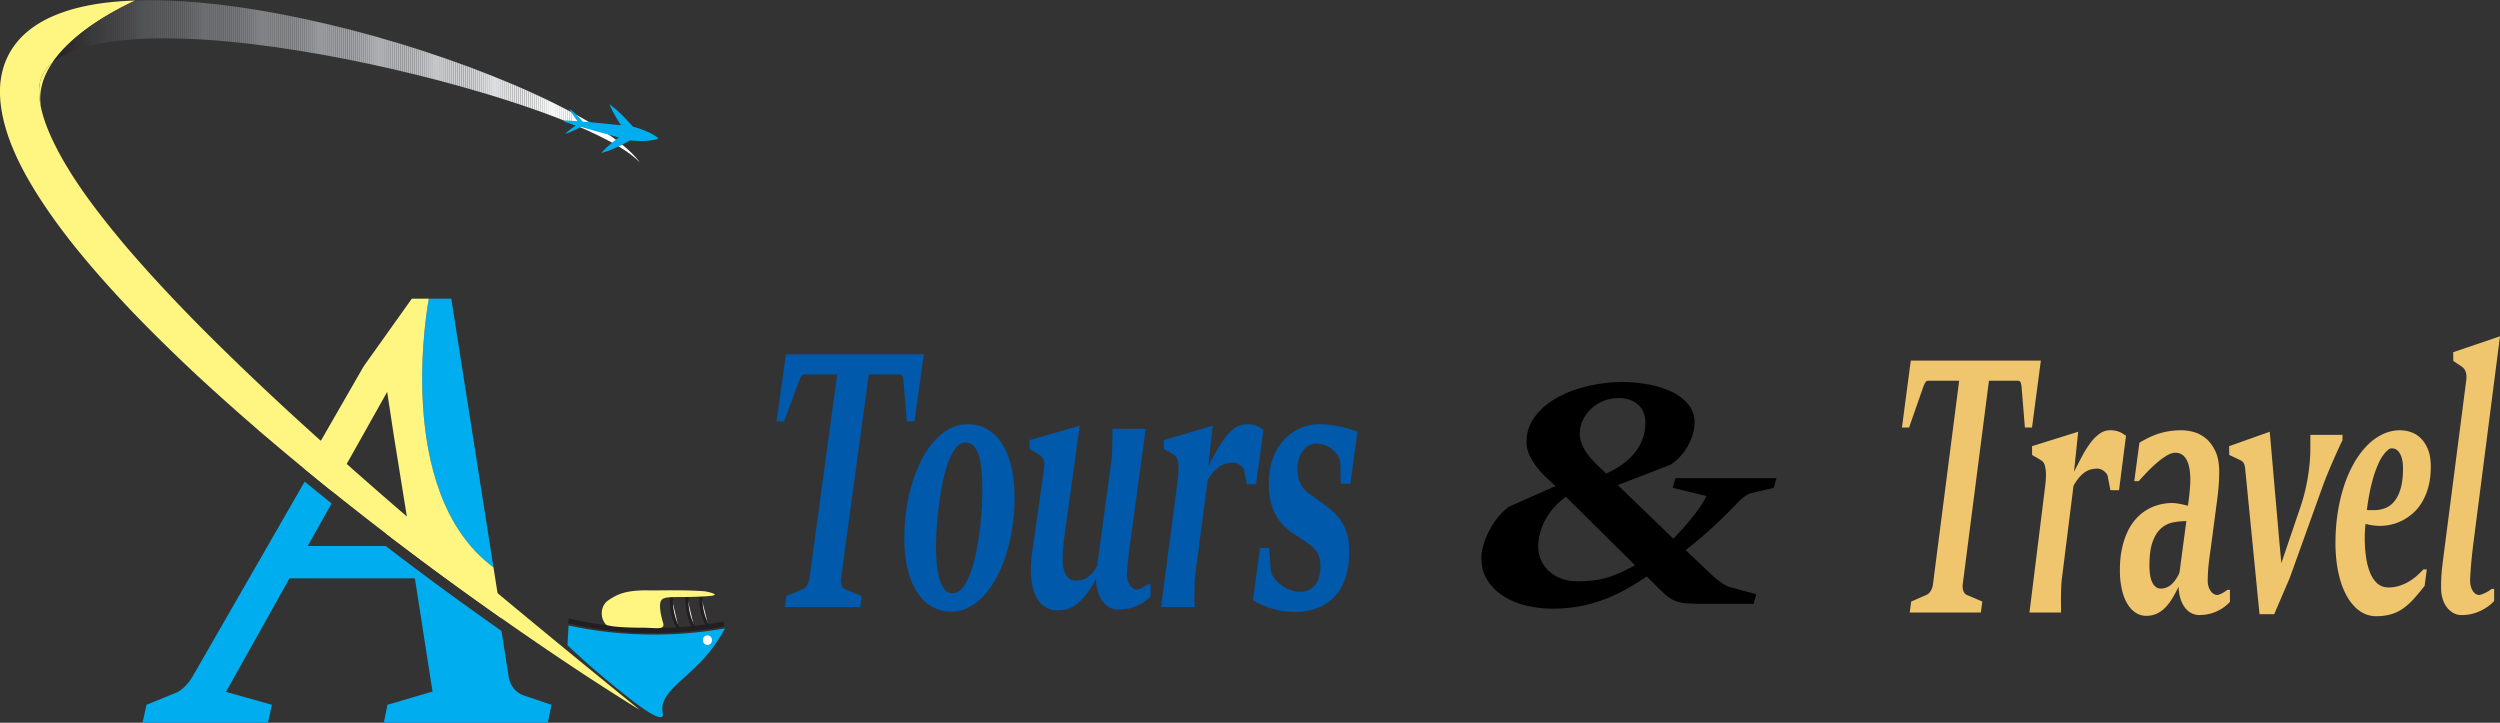<svg id="Layer_1" data-name="Layer 1" xmlns="http://www.w3.org/2000/svg" xmlns:xlink="http://www.w3.org/1999/xlink" viewBox="0 0 5513.13 1593.78"><rect x="0" y="0" width="5513.13" height="1593.78" fill="#333333" stroke="none"/><defs><style>.cls-1{fill:none;}.cls-2{fill:#00aeef;}.cls-3{fill:#fff682;}.cls-4{clip-path:url(#clip-path);}.cls-5{fill:#fff;}.cls-6{fill:#fdfdfd;}.cls-7{fill:#fcfcfc;}.cls-8{fill:#fafbfb;}.cls-9{fill:#f9f9fa;}.cls-10{fill:#f8f8f9;}.cls-11{fill:#f7f7f8;}.cls-12{fill:#f6f6f7;}.cls-13{fill:#f5f6f6;}.cls-14{fill:#f4f5f5;}.cls-15{fill:#f3f4f4;}.cls-16{fill:#f3f3f3;}.cls-17{fill:#f2f2f3;}.cls-18{fill:#f1f1f2;}.cls-19{fill:#f0f0f1;}.cls-20{fill:#eff0f0;}.cls-21{fill:#eeeff0;}.cls-22{fill:#edeeef;}.cls-23{fill:#ededee;}.cls-24{fill:#ececed;}.cls-25{fill:#ebecec;}.cls-26{fill:#eaebec;}.cls-27{fill:#e9eaeb;}.cls-28{fill:#e8e9ea;}.cls-29{fill:#e8e8e9;}.cls-30{fill:#e7e7e8;}.cls-31{fill:#e6e7e8;}.cls-32{fill:#e5e6e7;}.cls-33{fill:#e4e5e6;}.cls-34{fill:#e3e4e5;}.cls-35{fill:#e2e3e5;}.cls-36{fill:#e2e3e4;}.cls-37{fill:#e1e2e3;}.cls-38{fill:#e0e1e2;}.cls-39{fill:#dfe0e1;}.cls-40{fill:#dedfe1;}.cls-41{fill:#dddfe0;}.cls-42{fill:#dddedf;}.cls-43{fill:#dcddde;}.cls-44{fill:#dbdcde;}.cls-45{fill:#dadbdd;}.cls-46{fill:#d9dbdc;}.cls-47{fill:#d9dadb;}.cls-48{fill:#d8d9da;}.cls-49{fill:#d7d8da;}.cls-50{fill:#d6d7d9;}.cls-51{fill:#d5d7d8;}.cls-52{fill:#d4d6d7;}.cls-53{fill:#d4d5d6;}.cls-54{fill:#d3d4d6;}.cls-55{fill:#d2d3d5;}.cls-56{fill:#d1d2d4;}.cls-57{fill:#d0d2d3;}.cls-58{fill:#cfd1d3;}.cls-59{fill:#cfd0d2;}.cls-60{fill:#cecfd1;}.cls-61{fill:#cdced0;}.cls-62{fill:#cccecf;}.cls-63{fill:#cbcdcf;}.cls-64{fill:#caccce;}.cls-65{fill:#c9cbcd;}.cls-66{fill:#c9cacc;}.cls-67{fill:#c8cacb;}.cls-68{fill:#c7c9cb;}.cls-69{fill:#c6c8ca;}.cls-70{fill:#c5c7c9;}.cls-71{fill:#c4c6c8;}.cls-72{fill:#c4c5c7;}.cls-73{fill:#c3c5c7;}.cls-74{fill:#c2c4c6;}.cls-75{fill:#c1c3c5;}.cls-76{fill:#c0c2c4;}.cls-77{fill:#bfc1c3;}.cls-78{fill:#bfc0c3;}.cls-79{fill:#bec0c2;}.cls-80{fill:#bdbfc1;}.cls-81{fill:#bcbec0;}.cls-82{fill:#bbbdbf;}.cls-83{fill:#babcbf;}.cls-84{fill:#babcbe;}.cls-85{fill:#b9bbbd;}.cls-86{fill:#b8babc;}.cls-87{fill:#b7b9bb;}.cls-88{fill:#b6b8bb;}.cls-89{fill:#b5b7ba;}.cls-90{fill:#b5b7b9;}.cls-91{fill:#b4b6b8;}.cls-92{fill:#b3b5b7;}.cls-93{fill:#b2b4b7;}.cls-94{fill:#b1b3b6;}.cls-95{fill:#b0b3b5;}.cls-96{fill:#b0b2b4;}.cls-97{fill:#afb1b3;}.cls-98{fill:#aeb0b3;}.cls-99{fill:#adafb2;}.cls-100{fill:#acaeb1;}.cls-101{fill:#acaeb0;}.cls-102{fill:#abadaf;}.cls-103{fill:#aaacaf;}.cls-104{fill:#a9abae;}.cls-105{fill:#a8aaad;}.cls-106{fill:#a8aaac;}.cls-107{fill:#a7a9ab;}.cls-108{fill:#a6a8ab;}.cls-109{fill:#a5a7aa;}.cls-110{fill:#a4a6a9;}.cls-111{fill:#a4a6a8;}.cls-112{fill:#a3a5a7;}.cls-113{fill:#a2a4a7;}.cls-114{fill:#a1a3a6;}.cls-115{fill:#a0a3a5;}.cls-116{fill:#a0a2a4;}.cls-117{fill:#9fa1a4;}.cls-118{fill:#9ea0a3;}.cls-119{fill:#9d9fa2;}.cls-120{fill:#9c9fa1;}.cls-121{fill:#9c9ea0;}.cls-122{fill:#9b9da0;}.cls-123{fill:#9a9c9f;}.cls-124{fill:#999b9e;}.cls-125{fill:#999b9d;}.cls-126{fill:#989a9d;}.cls-127{fill:#97999c;}.cls-128{fill:#96989b;}.cls-129{fill:#96989a;}.cls-130{fill:#959799;}.cls-131{fill:#949699;}.cls-132{fill:#939598;}.cls-133{fill:#929597;}.cls-134{fill:#929496;}.cls-135{fill:#919396;}.cls-136{fill:#909295;}.cls-137{fill:#8f9194;}.cls-138{fill:#8f9193;}.cls-139{fill:#8e9093;}.cls-140{fill:#8d8f92;}.cls-141{fill:#8c8e91;}.cls-142{fill:#8c8e90;}.cls-143{fill:#8b8d90;}.cls-144{fill:#8a8c8f;}.cls-145{fill:#898b8e;}.cls-146{fill:#898b8d;}.cls-147{fill:#888a8d;}.cls-148{fill:#87898c;}.cls-149{fill:#86888b;}.cls-150{fill:#86888a;}.cls-151{fill:#85878a;}.cls-152{fill:#848689;}.cls-153{fill:#848588;}.cls-154{fill:#838587;}.cls-155{fill:#828486;}.cls-156{fill:#818386;}.cls-157{fill:#818285;}.cls-158{fill:#808284;}.cls-159{fill:#7f8183;}.cls-160{fill:#7e8083;}.cls-161{fill:#7e7f82;}.cls-162{fill:#7d7f81;}.cls-163{fill:#7c7e80;}.cls-164{fill:#7b7d80;}.cls-165{fill:#7b7c7f;}.cls-166{fill:#7a7c7e;}.cls-167{fill:#797b7d;}.cls-168{fill:#787a7d;}.cls-169{fill:#78797c;}.cls-170{fill:#77797b;}.cls-171{fill:#76787a;}.cls-172{fill:#75777a;}.cls-173{fill:#757679;}.cls-174{fill:#747578;}.cls-175{fill:#737577;}.cls-176{fill:#727476;}.cls-177{fill:#727376;}.cls-178{fill:#717275;}.cls-179{fill:#707274;}.cls-180{fill:#6f7173;}.cls-181{fill:#6e7072;}.cls-182{fill:#6e6f72;}.cls-183{fill:#6d6e71;}.cls-184{fill:#6c6e70;}.cls-185{fill:#6b6d6f;}.cls-186{fill:#6b6c6e;}.cls-187{fill:#6a6b6d;}.cls-188{fill:#696a6d;}.cls-189{fill:#68696c;}.cls-190{fill:#67696b;}.cls-191{fill:#67686a;}.cls-192{fill:#666769;}.cls-193{fill:#656668;}.cls-194{fill:#646568;}.cls-195{fill:#636467;}.cls-196{fill:#626466;}.cls-197{fill:#626365;}.cls-198{fill:#616264;}.cls-199{fill:#606163;}.cls-200{fill:#5f6062;}.cls-201{fill:#5e5f62;}.cls-202{fill:#5d5e61;}.cls-203{fill:#5d5e60;}.cls-204{fill:#5c5d5f;}.cls-205{fill:#5b5c5e;}.cls-206{fill:#5a5b5d;}.cls-207{fill:#595a5c;}.cls-208{fill:#58595b;}.cls-209{fill:#57585a;}.cls-210{fill:#575759;}.cls-211{fill:#565658;}.cls-212{fill:#555558;}.cls-213{fill:#545457;}.cls-214{fill:#535456;}.cls-215{fill:#525355;}.cls-216{fill:#515254;}.cls-217{fill:#505153;}.cls-218{fill:#4f5052;}.cls-219{fill:#4f4f51;}.cls-220{fill:#4e4e50;}.cls-221{fill:#4d4d4f;}.cls-222{fill:#4c4c4e;}.cls-223{fill:#4b4b4d;}.cls-224{fill:#4a4a4c;}.cls-225{fill:#49494b;}.cls-226{fill:#48484a;}.cls-227{fill:#474749;}.cls-228{fill:#464648;}.cls-229{fill:#454547;}.cls-230{fill:#444446;}.cls-231{fill:#434345;}.cls-232{fill:#424244;}.cls-233{fill:#414143;}.cls-234{fill:#404042;}.cls-235{fill:#3f3f40;}.cls-236{fill:#3e3e3f;}.cls-237{fill:#3d3d3e;}.cls-238{fill:#3c3b3d;}.cls-239{fill:#3b3a3c;}.cls-240{fill:#3a393b;}.cls-241{fill:#393839;}.cls-242{fill:#383738;}.cls-243{fill:#373537;}.cls-244{fill:#363435;}.cls-245{fill:#343334;}.cls-246{fill:#333233;}.cls-247{fill:#323031;}.cls-248{fill:#312f30;}.cls-249{fill:#302d2f;}.cls-250{fill:#2e2c2d;}.cls-251{fill:#2d2b2c;}.cls-252{fill:#2c292a;}.cls-253{fill:#2b2829;}.cls-254{fill:#292628;}.cls-255{fill:#282526;}.cls-256{fill:#272425;}.cls-257{fill:#262223;}.cls-258{fill:#242122;}.cls-259{fill:#231f20;}.cls-260{fill:#0059aa;}.cls-261{fill:#efc56e;}</style><clipPath id="clip-path" transform="translate(0 0.59)"><path class="cls-1" d="M115.53,137.64c.21-.18.4-.36.61-.53,10.11-8.3,22.57-15.61,36.39-21.61A281.73,281.73,0,0,1,197,100.65C228.22,92.85,261.6,88.38,295.4,86s68.29-2.52,102.85-1.55c69.2,1.8,138.9,9.19,208.44,18.73q104.28,14.9,208,37.26,51.85,11,103.39,23.8c34.36,8.5,68.65,17.42,102.75,27.11s68.13,19.73,101.88,30.74q50.71,16.2,100.59,35.13,24.95,9.44,49.49,19.9c16.4,6.9,32.63,14.23,48.61,22.11s31.8,16.17,47,25.57c7.6,4.72,15,9.71,22.23,15.13a166.32,166.32,0,0,1,20.52,17.75c-10.86-14.94-24.58-27.5-38.76-39.06A546.9,546.9,0,0,0,1328,286.5c-30.63-19.83-62.49-37.39-94.84-53.78s-65.3-31.38-98.49-45.73q-49.9-21.17-100.64-40.11C898.62,96.8,759.61,57.39,617.58,30.34,546.54,16.8,474.65,6.9,401.64,2.15,367.45.05,333-.59,298.18.58,220.92,36.79,151.8,84.13,115.53,137.64Z"/></clipPath></defs><polygon class="cls-1" points="853.84 864.24 678.56 1176.14 903.21 1176.14 868.03 957.61 853.84 864.24"/><path class="cls-2" d="M1088.25,1250.6,995.17,658.09H945.64S863.56,1083.73,1088.25,1250.6Z" transform="translate(0 0.59)"/><path class="cls-1" d="M678.56,1175.55H850.64c-36.11-27.75-76.09-59-119.37-93.8Z" transform="translate(0 0.59)"/><path class="cls-1" d="M868,957l-14.19-93.38L731.27,1081.75c43.28,34.77,83.26,66,119.37,93.8h52.57Z" transform="translate(0 0.59)"/><path class="cls-3" d="M853.84,863.64,868,957l35.18,218.53H850.64c8.12,6.23,16.08,12.32,23.79,18.2,23.25,17.7,81.49,61.82,158.81,117.47q37.62,27.08,72.65,51.65l-17.64-112.27C863.56,1083.73,945.64,658.09,945.64,658.09H908.15L802,807.23,671.88,1033.51q30.6,25.13,59.39,48.24Z" transform="translate(0 0.59)"/><path class="cls-2" d="M1132.8,1517.33a56,56,0,0,1-11.11-25.94l-15.8-100.59q-35-24.58-72.65-51.64c-77.32-55.65-135.56-99.77-158.81-117.47-7.71-5.88-15.67-12-23.79-18.21H678.56l52.71-93.79q-28.75-23.09-59.39-48.24L426.14,1488.79a111.37,111.37,0,0,1-17,23q-10.19,10.71-20.68,15.24l-65.42,26.59-8.64,39.55H590.92l8.64-39.55-101.21-28.53,140.1-250.3H914.94l38.88,249.65-99.36,29.18-8,39.55H1208.1l8-39.55-59.86-20.1Q1141.44,1528.35,1132.8,1517.33Z" transform="translate(0 0.59)"/><path class="cls-3" d="M93.79,164.65c-4.87,10-7.47,21.14-7.61,34.14a143.62,143.62,0,0,0,1.28,21.09,195.36,195.36,0,0,0,4.18,22.32c-8.32-36.41,1.58-71.65,23.89-104.56A83.92,83.92,0,0,0,93.79,164.65Z" transform="translate(0 0.59)"/><path class="cls-3" d="M745.36,1005.41C637.17,909.24,531.17,810.59,429.78,707.87q-37.92-38.6-74.64-78.23t-71.87-80.36c-23.36-27.22-45.84-55.1-67.52-83.33s-42.18-57.2-60.75-86.89-35.15-60.19-48-90.92A317.73,317.73,0,0,1,91.64,242.2a195.36,195.36,0,0,1-4.18-22.32,143.62,143.62,0,0,1-1.28-21.09c.14-13,2.74-24.18,7.61-34.14a83.92,83.92,0,0,1,21.74-27C151.8,84.13,220.92,36.79,298.18.58c-2.36.08-4.71.09-7.07.19-37.21,1.73-74.86,5.31-113,14.32a361.24,361.24,0,0,0-57.42,18.28c-19.14,8-38.39,18.39-56.57,32.8S29,99.72,17.57,123.06C5.93,146.25.38,172.51,0,196.84a236.77,236.77,0,0,0,1.87,34.82,288.29,288.29,0,0,0,5.94,32.7,409,409,0,0,0,19.57,59.9c15.51,37.87,34.9,72.17,55.49,104.9,41.46,65.25,88.52,124.06,137.75,180.07q36.93,42,75.39,82c25.61,26.71,51.79,52.69,78.15,78.38s53,50.95,80.09,75.71,54.33,49.19,81.81,73.32l41.37,36L619.25,990q41.89,35.23,84.28,69.72,169.88,137.51,347,263.88,88.46,63.27,178.5,123.93c60,40.41,120.67,79.88,182.22,117.71Q1241.9,1428,1074.85,1288.88C963.64,1195.87,853.41,1101.8,745.36,1005.41Z" transform="translate(0 0.59)"/><g class="cls-4"><rect class="cls-5" x="1259.93" width="151.28" height="358.25"/><rect class="cls-5" x="1255.44" width="4.49" height="358.25"/><rect class="cls-6" x="1250.95" width="4.49" height="358.25"/><rect class="cls-7" x="1246.46" width="4.49" height="358.25"/><rect class="cls-8" x="1241.98" width="4.49" height="358.25"/><rect class="cls-9" x="1237.49" width="4.49" height="358.25"/><rect class="cls-10" x="1233" width="4.49" height="358.25"/><rect class="cls-11" x="1228.51" width="4.49" height="358.25"/><rect class="cls-12" x="1224.03" width="4.49" height="358.25"/><rect class="cls-13" x="1219.54" width="4.49" height="358.25"/><rect class="cls-14" x="1215.05" width="4.49" height="358.25"/><rect class="cls-15" x="1210.56" width="4.49" height="358.25"/><rect class="cls-16" x="1206.07" width="4.49" height="358.25"/><rect class="cls-17" x="1201.59" width="4.49" height="358.25"/><rect class="cls-18" x="1197.1" width="4.49" height="358.25"/><rect class="cls-19" x="1192.61" width="4.49" height="358.25"/><rect class="cls-20" x="1188.12" width="4.49" height="358.25"/><rect class="cls-21" x="1183.64" width="4.49" height="358.25"/><rect class="cls-22" x="1179.15" width="4.49" height="358.25"/><rect class="cls-23" x="1174.66" width="4.49" height="358.25"/><rect class="cls-24" x="1170.17" width="4.49" height="358.25"/><rect class="cls-25" x="1165.68" width="4.49" height="358.25"/><rect class="cls-26" x="1161.2" width="4.49" height="358.25"/><rect class="cls-27" x="1156.71" width="4.49" height="358.25"/><rect class="cls-28" x="1152.22" width="4.49" height="358.25"/><rect class="cls-29" x="1147.73" width="4.49" height="358.25"/><rect class="cls-30" x="1143.24" width="4.49" height="358.25"/><rect class="cls-31" x="1138.76" width="4.49" height="358.25"/><rect class="cls-32" x="1134.27" width="4.49" height="358.25"/><rect class="cls-33" x="1129.78" width="4.49" height="358.25"/><rect class="cls-34" x="1125.29" width="4.49" height="358.25"/><rect class="cls-35" x="1120.81" width="4.49" height="358.25"/><rect class="cls-36" x="1116.32" width="4.49" height="358.25"/><rect class="cls-37" x="1111.83" width="4.49" height="358.25"/><rect class="cls-38" x="1107.34" width="4.49" height="358.25"/><rect class="cls-39" x="1102.85" width="4.49" height="358.25"/><rect class="cls-40" x="1098.37" width="4.49" height="358.25"/><rect class="cls-41" x="1093.88" width="4.49" height="358.25"/><rect class="cls-42" x="1089.39" width="4.49" height="358.25"/><rect class="cls-43" x="1084.9" width="4.49" height="358.25"/><rect class="cls-44" x="1080.41" width="4.49" height="358.25"/><rect class="cls-45" x="1075.93" width="4.49" height="358.25"/><rect class="cls-46" x="1071.44" width="4.49" height="358.25"/><rect class="cls-47" x="1066.95" width="4.49" height="358.25"/><rect class="cls-48" x="1062.46" width="4.49" height="358.25"/><rect class="cls-49" x="1057.98" width="4.49" height="358.25"/><rect class="cls-50" x="1053.49" width="4.49" height="358.25"/><rect class="cls-51" x="1049" width="4.49" height="358.25"/><rect class="cls-52" x="1044.51" width="4.49" height="358.25"/><rect class="cls-53" x="1040.02" width="4.49" height="358.25"/><rect class="cls-54" x="1035.54" width="4.49" height="358.25"/><rect class="cls-55" x="1031.05" width="4.49" height="358.25"/><rect class="cls-56" x="1026.56" width="4.49" height="358.25"/><rect class="cls-57" x="1022.07" width="4.49" height="358.25"/><rect class="cls-58" x="1017.59" width="4.49" height="358.25"/><rect class="cls-59" x="1013.1" width="4.49" height="358.25"/><rect class="cls-60" x="1008.61" width="4.49" height="358.25"/><rect class="cls-61" x="1004.12" width="4.49" height="358.25"/><rect class="cls-62" x="999.63" width="4.49" height="358.25"/><rect class="cls-63" x="995.15" width="4.49" height="358.25"/><rect class="cls-64" x="990.66" width="4.49" height="358.25"/><rect class="cls-65" x="986.17" width="4.49" height="358.25"/><rect class="cls-66" x="981.68" width="4.49" height="358.25"/><rect class="cls-67" x="977.19" width="4.49" height="358.25"/><rect class="cls-68" x="972.71" width="4.49" height="358.25"/><rect class="cls-69" x="968.22" width="4.49" height="358.25"/><rect class="cls-70" x="963.73" width="4.49" height="358.25"/><rect class="cls-71" x="959.24" width="4.49" height="358.25"/><rect class="cls-72" x="954.76" width="4.49" height="358.25"/><rect class="cls-73" x="950.27" width="4.49" height="358.25"/><rect class="cls-74" x="945.78" width="4.49" height="358.25"/><rect class="cls-75" x="941.29" width="4.49" height="358.25"/><rect class="cls-76" x="936.8" width="4.49" height="358.25"/><rect class="cls-77" x="932.32" width="4.49" height="358.25"/><rect class="cls-78" x="927.83" width="4.49" height="358.25"/><rect class="cls-79" x="923.34" width="4.49" height="358.25"/><rect class="cls-80" x="918.85" width="4.49" height="358.25"/><rect class="cls-81" x="914.36" width="4.49" height="358.25"/><rect class="cls-82" x="909.88" width="4.49" height="358.25"/><rect class="cls-83" x="905.39" width="4.49" height="358.25"/><rect class="cls-84" x="900.9" width="4.49" height="358.25"/><rect class="cls-85" x="896.41" width="4.49" height="358.25"/><rect class="cls-86" x="891.93" width="4.49" height="358.25"/><rect class="cls-87" x="887.44" width="4.49" height="358.25"/><rect class="cls-88" x="882.95" width="4.49" height="358.25"/><rect class="cls-89" x="878.46" width="4.49" height="358.25"/><rect class="cls-90" x="873.97" width="4.49" height="358.25"/><rect class="cls-91" x="869.49" width="4.49" height="358.25"/><rect class="cls-92" x="865" width="4.49" height="358.25"/><rect class="cls-93" x="860.51" width="4.49" height="358.25"/><rect class="cls-94" x="856.02" width="4.49" height="358.25"/><rect class="cls-95" x="851.53" width="4.49" height="358.25"/><rect class="cls-96" x="847.05" width="4.49" height="358.25"/><rect class="cls-97" x="842.56" width="4.49" height="358.25"/><rect class="cls-98" x="838.07" width="4.49" height="358.25"/><rect class="cls-99" x="833.58" width="4.49" height="358.25"/><rect class="cls-100" x="829.1" width="4.49" height="358.25"/><rect class="cls-101" x="824.61" width="4.49" height="358.25"/><rect class="cls-102" x="820.12" width="4.49" height="358.25"/><rect class="cls-103" x="815.63" width="4.49" height="358.25"/><rect class="cls-104" x="811.14" width="4.49" height="358.25"/><rect class="cls-105" x="806.66" width="4.49" height="358.25"/><rect class="cls-106" x="802.17" width="4.49" height="358.25"/><rect class="cls-107" x="797.68" width="4.49" height="358.25"/><rect class="cls-108" x="793.19" width="4.49" height="358.25"/><rect class="cls-109" x="788.71" width="4.49" height="358.25"/><rect class="cls-110" x="784.22" width="4.49" height="358.25"/><rect class="cls-111" x="779.73" width="4.49" height="358.25"/><rect class="cls-112" x="775.24" width="4.49" height="358.25"/><rect class="cls-113" x="770.75" width="4.49" height="358.25"/><rect class="cls-114" x="766.27" width="4.49" height="358.25"/><rect class="cls-115" x="761.78" width="4.49" height="358.25"/><rect class="cls-116" x="757.29" width="4.49" height="358.25"/><rect class="cls-117" x="752.8" width="4.49" height="358.25"/><rect class="cls-118" x="748.31" width="4.49" height="358.25"/><rect class="cls-119" x="743.83" width="4.49" height="358.25"/><rect class="cls-120" x="739.34" width="4.49" height="358.25"/><rect class="cls-121" x="734.85" width="4.49" height="358.25"/><rect class="cls-122" x="730.36" width="4.49" height="358.25"/><rect class="cls-123" x="725.88" width="4.49" height="358.25"/><rect class="cls-124" x="721.39" width="4.49" height="358.25"/><rect class="cls-125" x="716.9" width="4.49" height="358.25"/><rect class="cls-126" x="712.41" width="4.49" height="358.25"/><rect class="cls-127" x="707.92" width="4.49" height="358.25"/><rect class="cls-128" x="703.44" width="4.49" height="358.25"/><rect class="cls-129" x="698.95" width="4.49" height="358.25"/><rect class="cls-130" x="694.46" width="4.49" height="358.25"/><rect class="cls-131" x="689.97" width="4.49" height="358.25"/><rect class="cls-132" x="685.48" width="4.49" height="358.25"/><rect class="cls-133" x="681" width="4.49" height="358.25"/><rect class="cls-134" x="676.51" width="4.49" height="358.25"/><rect class="cls-135" x="672.02" width="4.49" height="358.25"/><rect class="cls-136" x="667.53" width="4.49" height="358.25"/><rect class="cls-137" x="663.05" width="4.49" height="358.25"/><rect class="cls-138" x="658.56" width="4.49" height="358.25"/><rect class="cls-139" x="654.07" width="4.49" height="358.25"/><rect class="cls-140" x="649.58" width="4.49" height="358.25"/><rect class="cls-141" x="645.09" width="4.49" height="358.25"/><rect class="cls-142" x="640.61" width="4.49" height="358.25"/><rect class="cls-143" x="636.12" width="4.49" height="358.25"/><rect class="cls-144" x="631.63" width="4.49" height="358.25"/><rect class="cls-145" x="627.14" width="4.49" height="358.25"/><rect class="cls-146" x="622.66" width="4.49" height="358.25"/><rect class="cls-147" x="618.17" width="4.49" height="358.25"/><rect class="cls-148" x="613.68" width="4.49" height="358.25"/><rect class="cls-149" x="609.19" width="4.49" height="358.25"/><rect class="cls-150" x="604.7" width="4.49" height="358.25"/><rect class="cls-151" x="600.22" width="4.49" height="358.25"/><rect class="cls-152" x="595.73" width="4.49" height="358.25"/><rect class="cls-153" x="591.24" width="4.49" height="358.25"/><rect class="cls-154" x="586.75" width="4.49" height="358.25"/><rect class="cls-155" x="582.26" width="4.49" height="358.25"/><rect class="cls-156" x="577.78" width="4.49" height="358.25"/><rect class="cls-157" x="573.29" width="4.49" height="358.25"/><rect class="cls-158" x="568.8" width="4.49" height="358.25"/><rect class="cls-159" x="564.31" width="4.49" height="358.25"/><rect class="cls-160" x="559.83" width="4.49" height="358.25"/><rect class="cls-161" x="555.34" width="4.49" height="358.25"/><rect class="cls-162" x="550.85" width="4.49" height="358.25"/><rect class="cls-163" x="546.36" width="4.49" height="358.25"/><rect class="cls-164" x="541.87" width="4.49" height="358.25"/><rect class="cls-165" x="537.39" width="4.49" height="358.25"/><rect class="cls-166" x="532.9" width="4.49" height="358.25"/><rect class="cls-167" x="528.41" width="4.49" height="358.25"/><rect class="cls-168" x="523.92" width="4.49" height="358.25"/><rect class="cls-169" x="519.43" width="4.49" height="358.25"/><rect class="cls-170" x="514.95" width="4.49" height="358.25"/><rect class="cls-171" x="510.46" width="4.49" height="358.25"/><rect class="cls-172" x="505.97" width="4.49" height="358.25"/><rect class="cls-173" x="501.48" width="4.49" height="358.25"/><rect class="cls-174" x="497" width="4.49" height="358.25"/><rect class="cls-175" x="492.51" width="4.49" height="358.25"/><rect class="cls-176" x="488.02" width="4.49" height="358.25"/><rect class="cls-177" x="483.53" width="4.49" height="358.25"/><rect class="cls-178" x="479.04" width="4.49" height="358.25"/><rect class="cls-179" x="474.56" width="4.49" height="358.25"/><rect class="cls-180" x="470.07" width="4.49" height="358.25"/><rect class="cls-181" x="465.58" width="4.49" height="358.25"/><rect class="cls-182" x="461.09" width="4.49" height="358.25"/><rect class="cls-183" x="456.6" width="4.49" height="358.25"/><rect class="cls-184" x="452.12" width="4.49" height="358.25"/><rect class="cls-185" x="447.63" width="4.49" height="358.25"/><rect class="cls-186" x="443.14" width="4.49" height="358.25"/><rect class="cls-187" x="438.65" width="4.49" height="358.25"/><rect class="cls-188" x="434.17" width="4.49" height="358.25"/><rect class="cls-189" x="429.68" width="4.49" height="358.25"/><rect class="cls-190" x="425.19" width="4.49" height="358.25"/><rect class="cls-191" x="420.7" width="4.49" height="358.25"/><rect class="cls-192" x="416.21" width="4.49" height="358.25"/><rect class="cls-193" x="411.73" width="4.49" height="358.25"/><rect class="cls-194" x="407.24" width="4.49" height="358.25"/><rect class="cls-195" x="402.75" width="4.49" height="358.25"/><rect class="cls-196" x="398.26" width="4.49" height="358.25"/><rect class="cls-197" x="393.78" width="4.49" height="358.25"/><rect class="cls-198" x="389.29" width="4.49" height="358.25"/><rect class="cls-199" x="384.8" width="4.49" height="358.25"/><rect class="cls-200" x="380.31" width="4.49" height="358.25"/><rect class="cls-201" x="375.82" width="4.49" height="358.25"/><rect class="cls-202" x="371.34" width="4.49" height="358.25"/><rect class="cls-203" x="366.85" width="4.49" height="358.25"/><rect class="cls-204" x="362.36" width="4.49" height="358.25"/><rect class="cls-205" x="357.87" width="4.49" height="358.25"/><rect class="cls-206" x="353.38" width="4.49" height="358.25"/><rect class="cls-207" x="348.9" width="4.49" height="358.25"/><rect class="cls-208" x="344.41" width="4.49" height="358.25"/><rect class="cls-209" x="339.92" width="4.49" height="358.25"/><rect class="cls-210" x="335.43" width="4.49" height="358.25"/><rect class="cls-211" x="330.95" width="4.49" height="358.25"/><rect class="cls-212" x="326.46" width="4.49" height="358.25"/><rect class="cls-213" x="321.97" width="4.49" height="358.25"/><rect class="cls-214" x="317.48" width="4.49" height="358.25"/><rect class="cls-215" x="312.99" width="4.49" height="358.25"/><rect class="cls-216" x="308.51" width="4.49" height="358.25"/><rect class="cls-217" x="304.02" width="4.49" height="358.25"/><rect class="cls-218" x="299.53" width="4.49" height="358.25"/><rect class="cls-219" x="295.04" width="4.49" height="358.25"/><rect class="cls-220" x="290.55" width="4.49" height="358.25"/><rect class="cls-221" x="286.07" width="4.49" height="358.25"/><rect class="cls-222" x="281.58" width="4.49" height="358.25"/><rect class="cls-223" x="277.09" width="4.49" height="358.25"/><rect class="cls-224" x="272.6" width="4.49" height="358.25"/><rect class="cls-225" x="268.12" width="4.49" height="358.25"/><rect class="cls-226" x="263.63" width="4.49" height="358.25"/><rect class="cls-227" x="259.14" width="4.49" height="358.25"/><rect class="cls-228" x="254.65" width="4.49" height="358.25"/><rect class="cls-229" x="250.16" width="4.49" height="358.25"/><rect class="cls-230" x="245.68" width="4.49" height="358.25"/><rect class="cls-231" x="241.19" width="4.49" height="358.25"/><rect class="cls-232" x="236.7" width="4.49" height="358.25"/><rect class="cls-233" x="232.21" width="4.49" height="358.25"/><rect class="cls-234" x="227.73" width="4.49" height="358.25"/><rect class="cls-235" x="223.24" width="4.49" height="358.25"/><rect class="cls-236" x="218.75" width="4.49" height="358.25"/><rect class="cls-237" x="214.26" width="4.49" height="358.25"/><rect class="cls-238" x="209.77" width="4.49" height="358.25"/><rect class="cls-239" x="205.29" width="4.49" height="358.25"/><rect class="cls-240" x="200.8" width="4.49" height="358.25"/><rect class="cls-241" x="196.31" width="4.49" height="358.25"/><rect class="cls-242" x="191.82" width="4.49" height="358.25"/><rect class="cls-243" x="187.33" width="4.49" height="358.25"/><rect class="cls-244" x="182.85" width="4.49" height="358.25"/><rect class="cls-245" x="178.36" width="4.49" height="358.25"/><rect class="cls-246" x="173.87" width="4.49" height="358.25"/><rect class="cls-247" x="169.38" width="4.49" height="358.25"/><rect class="cls-248" x="164.9" width="4.49" height="358.25"/><rect class="cls-249" x="160.41" width="4.49" height="358.25"/><rect class="cls-250" x="155.92" width="4.49" height="358.25"/><rect class="cls-251" x="151.43" width="4.49" height="358.25"/><rect class="cls-252" x="146.94" width="4.49" height="358.25"/><rect class="cls-253" x="142.46" width="4.49" height="358.25"/><rect class="cls-254" x="137.97" width="4.49" height="358.25"/><rect class="cls-255" x="133.48" width="4.49" height="358.25"/><rect class="cls-256" x="128.99" width="4.49" height="358.25"/><rect class="cls-257" x="124.5" width="4.49" height="358.25"/><rect class="cls-258" x="120.02" width="4.49" height="358.25"/><rect class="cls-259" x="115.53" width="4.49" height="358.25"/></g><path class="cls-2" d="M1245.17,264.89c17.52.86,34.95,2.29,52.38,3.67l26.1,2.35,26,2.78c8.66,1,17.44,1.33,26.16,2a123.66,123.66,0,0,1,25.72,4.63,198.51,198.51,0,0,1,25,9.08,127.68,127.68,0,0,1,24.2,13.68l-.5,2.94a123.84,123.84,0,0,1-27.19,4.14,196.9,196.9,0,0,1-26.42-.47,123.82,123.82,0,0,1-25.67-4.91c-8.41-2.53-16.76-5.39-25.22-7.56l-25.36-6.76-25.29-7.19c-16.83-5-33.66-9.92-50.4-15.42Z" transform="translate(0 0.59)"/><path class="cls-2" d="M1344,229.46a161.65,161.65,0,0,1,16.1,12.63c5.1,4.48,10,9.18,14.77,14a381.07,381.07,0,0,1,27,30.64l7.74,9.73L1399.22,303q-8.62,5.37-17.46,10.26c-5.9,3.26-11.87,6.37-17.94,9.24s-12.22,5.6-18.5,8a154.93,154.93,0,0,1-19.32,6.23,183.33,183.33,0,0,1,15.2-15.21c5.23-4.71,10.59-9.14,16-13.4s11-8.31,16.58-12.2,11.29-7.61,17-11.17L1388.17,301a397.82,397.82,0,0,1-24-33.74c-3.73-5.9-7.33-11.93-10.73-18.18A191.12,191.12,0,0,1,1344,229.46Z" transform="translate(0 0.59)"/><path class="cls-2" d="M1255.61,239a107.65,107.65,0,0,1,8.43,6.89c2.7,2.41,5.31,4.92,7.87,7.48s5,5.21,7.49,7.9,4.83,5.45,7.18,8.24l3.62,4.3-4.79,2.79c-3.12,1.81-6.27,3.58-9.44,5.27s-6.39,3.3-9.64,4.82-6.53,3-9.86,4.3a102.08,102.08,0,0,1-10.19,3.52c2.74-2.69,5.62-5.08,8.51-7.42s5.87-4.51,8.86-6.64,6-4.13,9.08-6.1,6.16-3.84,9.27-5.67l-1.17,7.08c-2.33-2.81-4.63-5.66-6.86-8.57s-4.43-5.88-6.56-8.92-4.19-6.14-6.18-9.33S1257.33,242.43,1255.61,239Z" transform="translate(0 0.59)"/><path class="cls-2" d="M1460.62,1579.42c-11.08,11.09-73.67-40.27-116.49-75.4-23.85-19.57-55.9-46.94-92.69-81.72q1.18-21.72,2.36-43.46a897.83,897.83,0,0,0,345.1,6.21,340,340,0,0,1-46.1,65.81c-43.65,48.56-94.53,75.46-92.18,114.24C1461.07,1572.52,1463.25,1576.79,1460.62,1579.42Z" transform="translate(0 0.59)"/><path class="cls-259" d="M1439.43,1395.53c-25.64,0-43.74-1-44.07-1a822,822,0,0,1-143-20.61l2.27-10.68a812,812,0,0,0,141.25,20.36c.62,0,62,3.26,118.91-2.31,4-.39,14.79-1.64,36.34-4.14l.36,0c8.31-1,14.88-1.73,23.67-3.22,6.89-1.17,13.8-2.56,20.53-4.13l2.26,10.68c-6.93,1.62-14,3-21.13,4.25-9,1.54-15.73,2.32-24.19,3.3l-.35,0c-21.62,2.5-32.47,3.76-36.52,4.16C1489.09,1394.82,1461.47,1395.53,1439.43,1395.53Z" transform="translate(0 0.59)"/><path class="cls-5" d="M1480.68,1316.08a133,133,0,0,0,3.58,38.84,124.52,124.52,0,0,0,13.29,33.07" transform="translate(0 0.59)"/><path class="cls-259" d="M1494.59,1389.89a128.43,128.43,0,0,1-13.7-34.06,136.34,136.34,0,0,1-3.67-40l6.93.42a128.33,128.33,0,0,0,3.47,37.72,120.6,120.6,0,0,0,12.89,32.07Z" transform="translate(0 0.59)"/><path class="cls-5" d="M1515,1315.76a128.14,128.14,0,0,0,3.58,38.17,121.26,121.26,0,0,0,13.29,32.52" transform="translate(0 0.59)"/><path class="cls-259" d="M1528.89,1388.38a124.47,124.47,0,0,1-13.71-33.52,131.42,131.42,0,0,1-3.69-39.32l6.93.43a124.13,124.13,0,0,0,3.48,37,117.06,117.06,0,0,0,12.88,31.51Z" transform="translate(0 0.59)"/><path class="cls-5" d="M1546.13,1314.53a122.23,122.23,0,0,0,3.58,37.21,116,116,0,0,0,13.3,31.68" transform="translate(0 0.59)"/><path class="cls-259" d="M1560.08,1385.39a120.07,120.07,0,0,1-13.72-32.71,125.2,125.2,0,0,1-3.69-38.37l6.93.44a117.94,117.94,0,0,0,3.46,36,113,113,0,0,0,12.87,30.67Z" transform="translate(0 0.59)"/><path class="cls-3" d="M1462.54,1379.93c1.18-2.72.21-5.41-.74-8.54s-10.41-35.25-4.15-47.06c6.7-12.65,33.42-5.84,99.07-9.94,6.87-.43,19.13-1.26,19.33-3.67s-10.76-5.1-20.45-7.18a8,8,0,0,0-1-.14c-18-1.3-32.94-1.82-43.78-2-7.81-.15-14.69-.15-22-.2-14.1-.09-18.76,0-36.81.13-32.79.15-28.79-.27-37.39.07-26.51,1.06-38.74,5.07-43.43,6.63a99.94,99.94,0,0,0-20.38,9.27c-8.52,5.13-13.89,8.36-18.17,15-7.89,12.22-5.18,25.89-4.88,27.37a37.17,37.17,0,0,0,8,16.4c1.41,1.67,3.41,2,5.16,2.48,18,5.08,71.54,5,71.54,5C1442.57,1383.44,1459.07,1387.92,1462.54,1379.93Z" transform="translate(0 0.59)"/><ellipse class="cls-5" cx="1560.06" cy="1411.66" rx="9.99" ry="10.5"/><path class="cls-260" d="M1734.07,1313.79l36.06-15a21.44,21.44,0,0,0,9.7-8.69,37.75,37.75,0,0,0,5.23-15.16l61.19-449.69h-71.63a8.51,8.51,0,0,0-7.6,4,52.52,52.52,0,0,0-4.85,10.11l-33.08,89.37h-16.67l20.65-148H2037.3l-20.65,148H2000l-7.71-89.37a35.19,35.19,0,0,0-2.12-10.11c-1.08-2.69-3.19-4-6.35-4h-67.9L1854.71,1275q-1.24,9.3,1.49,15.57t7.22,8.28l37.07,15-3.49,24.26H1730.58Z" transform="translate(0 0.59)"/><path class="cls-260" d="M2097.75,1348.16a84.45,84.45,0,0,1-42.16-10.71q-19-10.71-32.59-31.34t-21.15-50.55q-7.57-29.93-7.58-68.35a450.65,450.65,0,0,1,4.47-63.69,388.73,388.73,0,0,1,13.06-59.24,313.46,313.46,0,0,1,20.9-51.77,192.12,192.12,0,0,1,27.86-41,123.55,123.55,0,0,1,34-26.89,83.56,83.56,0,0,1,39.55-9.71q23.63,0,42.78,10.91t32.6,31.75q13.43,20.84,20.64,51.16t7.21,69.15a426.66,426.66,0,0,1-4.6,62.89,399.77,399.77,0,0,1-13.19,58.84,299.14,299.14,0,0,1-20.89,51.36,198.22,198.22,0,0,1-27.73,40.63,121.28,121.28,0,0,1-34,26.9A83.31,83.31,0,0,1,2097.75,1348.16Zm3.49-40.44q11.94,0,21.51-12.13t16.79-31.34a300.55,300.55,0,0,0,12.32-43.27q5.1-24.06,8.2-48.12t4.61-45.7q1.48-21.63,1.49-35.79,0-10.92-.13-23.86t-1.11-25.68a242.59,242.59,0,0,0-3.24-24.87,92.72,92.72,0,0,0-6.34-21.23A43.34,43.34,0,0,0,2144.89,981a22.53,22.53,0,0,0-15.55-5.66q-12.43,0-22.13,12.74t-16.92,33.16a324.19,324.19,0,0,0-12.19,45.9q-5,25.47-8.09,50.75t-4.47,47.92q-1.38,22.65-1.37,37.2,0,15.38,1.12,33.57a192.32,192.32,0,0,0,5,34q3.85,15.76,11.2,26.49T2101.24,1307.72Z" transform="translate(0 0.59)"/><path class="cls-260" d="M2331.58,1345.34a50.91,50.91,0,0,1-23-5.27,50,50,0,0,1-18.4-16.17q-7.85-10.92-12.32-27.7t-4.48-39.83q0-9.7.87-20.83t2.37-21.23l25.87-182.79q1.5-10.51-1.12-18a22.07,22.07,0,0,0-10.33-11.93l-20.64-12.13-.25-19.41,110.94-31.94-32.33,233.33q-1,6.88-1.86,13.75t-1.5,13.55q-.63,6.67-1.12,12.94c-.33,4.18-.59,8-.75,11.53a145.12,145.12,0,0,0,.87,23.86,56.52,56.52,0,0,0,5,17.79A27.15,27.15,0,0,0,2359,1276q6,3.86,14.68,3.84a47.44,47.44,0,0,0,11.07-1.41,41.72,41.72,0,0,0,11.81-5.06,56.35,56.35,0,0,0,11.94-10.11,72,72,0,0,0,11.19-17l30.6-226q1.25-9.3,1.87-20T2453,979q.24-10.51.24-19.41V945h73.39L2493,1191.66q-1.5,11.74-3,23c-1,7.55-1.83,14.7-2.48,21.44s-1.21,12.87-1.62,18.4-.62,10.18-.62,14a40.85,40.85,0,0,0,1.24,9.3,41.58,41.58,0,0,0,3.86,10.11,24.74,24.74,0,0,0,6.84,8.09,16.27,16.27,0,0,0,10.2,3.23,16,16,0,0,0,4.22-.81,39.76,39.76,0,0,0,6.1-2.42q3.36-1.62,6.84-3.64a50.58,50.58,0,0,0,6.47-4.45h6.22v26.69a110.88,110.88,0,0,1-13.06,11.32,80.55,80.55,0,0,1-15.92,9.1,110.16,110.16,0,0,1-19.41,6.27,103.8,103.8,0,0,1-23.25,2.43,39.63,39.63,0,0,1-18.91-4.65,45,45,0,0,1-15.18-13.55,72,72,0,0,1-10.31-21.43,106.07,106.07,0,0,1-4.36-27.91q-13.44,25.08-25.62,39t-23,20.62q-10.82,6.68-20,8.09A111.13,111.13,0,0,1,2331.58,1345.34Z" transform="translate(0 0.59)"/><path class="cls-260" d="M2595.27,1073.17q1-8.09,2.36-18.8a167.84,167.84,0,0,0,1.37-21.23,77.14,77.14,0,0,0-2.24-19.21q-2.24-8.68-8.71-12.34l-21.39-12.13-.25-19.41,108-31.94-9.7,88.56q9-16.59,18-33A228.11,228.11,0,0,1,2702,964.19,101.52,101.52,0,0,1,2723.75,943a43.16,43.16,0,0,1,25.25-8.09,66.72,66.72,0,0,1,12.44,1,57.05,57.05,0,0,1,9.45,2.63,47.17,47.17,0,0,1,7.84,3.84l7.58,4.65-16.41,120.51h-20.15l-6.23-30.33a15.18,15.18,0,0,0-3.22-6.67,31.43,31.43,0,0,0-5.85-5.46,29.77,29.77,0,0,0-7.21-3.84,22.07,22.07,0,0,0-7.6-1.42,71.17,71.17,0,0,0-14.17,1.42,44.3,44.3,0,0,0-13.81,5.46,65.71,65.71,0,0,0-13.8,11.32,115.77,115.77,0,0,0-14.43,19.41l-27.11,205.44q-1,6.89-1.5,17.39t-.62,21.43q-.13,10.92,0,20.82t.13,15.57h-73.89Z" transform="translate(0 0.59)"/><path class="cls-260" d="M2856.47,1349a167.76,167.76,0,0,1-29.35-2.43,199.69,199.69,0,0,1-25.26-6.06,161,161,0,0,1-21.26-8.29q-9.7-4.65-17.42-9.1l15.43-115.25H2799l3,45.29q.75,10.11,5.22,17a79,79,0,0,0,8.71,11.33,116.13,116.13,0,0,0,9.08,7.88,68.91,68.91,0,0,0,11.69,7.48,84.22,84.22,0,0,0,13.56,5.47,51.26,51.26,0,0,0,15.17,2.22,48.69,48.69,0,0,0,19.9-3.85,38.13,38.13,0,0,0,14.68-11.32,50.55,50.55,0,0,0,8.95-18,87.42,87.42,0,0,0,3-23.86q0-12.13-3-20.63a49.11,49.11,0,0,0-7.83-14.55,58.7,58.7,0,0,0-11.2-10.72q-6.33-4.65-13.05-9.1c-3-1.88-6.06-3.9-9.21-6.06s-6.22-4.25-9.2-6.27l-9-6.07q-4.47-3-8.45-6.27a129.83,129.83,0,0,1-15.18-14.76,99.36,99.36,0,0,1-13.93-20.82,125.39,125.39,0,0,1-10.08-28.51q-3.86-16.38-3.85-38.22a166.87,166.87,0,0,1,4.61-40.64,134.16,134.16,0,0,1,12.56-32.76A114,114,0,0,1,2834,966.82a107.78,107.78,0,0,1,23.25-18,104.59,104.59,0,0,1,25.87-10.51,108.11,108.11,0,0,1,26.87-3.44,174.43,174.43,0,0,1,21.52,1.41q11.33,1.43,22.39,3.65t21.26,5.25q10.2,3,18.42,6.27l-15.67,114.85h-21.4l-.75-44.08a34.28,34.28,0,0,0-3.85-15.57,43.72,43.72,0,0,0-8.34-11.12,79.91,79.91,0,0,0-8.08-6.88,59.74,59.74,0,0,0-9.33-5.66,53.17,53.17,0,0,0-10.94-3.84,55.13,55.13,0,0,0-12.69-1.42,33,33,0,0,0-14.8,3.65,41.16,41.16,0,0,0-13.19,10.51,55.25,55.25,0,0,0-9.57,17.18,70.63,70.63,0,0,0-3.74,24.07,80.77,80.77,0,0,0,2.62,22,62.4,62.4,0,0,0,6.59,15.57,50.54,50.54,0,0,0,8.58,10.72,73,73,0,0,0,8.84,7.07q7.95,5.67,16.91,12.13t16.42,12.13a219.55,219.55,0,0,1,21.14,17.39,100.23,100.23,0,0,1,17.29,21.44,107.61,107.61,0,0,1,11.56,27.7q4.23,15.57,4.23,36.59,0,26.7-5.22,46.92t-14.05,35a95,95,0,0,1-20.77,24.66,108.07,108.07,0,0,1-25.13,15.78,115.31,115.31,0,0,1-27,8.28A154.19,154.19,0,0,1,2856.47,1349Z" transform="translate(0 0.59)"/><path d="M3424.2,1341.65a246.12,246.12,0,0,1-59.63-7.11q-28.5-7.11-50.12-21.18a112,112,0,0,1-34.56-34.87q-12.94-20.84-13-47.9a107.37,107.37,0,0,1,4.76-30.37,168.8,168.8,0,0,1,13-31.59,177.94,177.94,0,0,1,19.23-29,127,127,0,0,1,24-22.9l102.39-45.47q-11.24-10.07-22.68-21.17a194.89,194.89,0,0,1-20.51-23.26,130.31,130.31,0,0,1-14.91-25.33,68,68,0,0,1-5.83-27.77,87.7,87.7,0,0,1,9.07-39.91,120.61,120.61,0,0,1,24.41-32.8,162.21,162.21,0,0,1,36.07-25.86,250.07,250.07,0,0,1,44.29-18.39,337.94,337.94,0,0,1,48.16-11.11,316.32,316.32,0,0,1,48.4-3.82,334.87,334.87,0,0,1,54.64,4.69,209.26,209.26,0,0,1,51.84,15.27q23.57,10.59,38.67,27.94T3737,932.45a88,88,0,0,1-3,21,121.25,121.25,0,0,1-9.29,24.46,128.15,128.15,0,0,1-16.21,24.47,116.27,116.27,0,0,1-24.19,21.7l-116.65,45.12,122.27,118q7.34-6.93,16.42-17t18.36-21.16q9.28-11.12,17.71-22.57t14.48-21.52a38.36,38.36,0,0,0,3.45-6.07q1.29-2.94,2.58-5.72c-2.58-.7-5.11-1.33-7.55-1.92s-4.83-1.09-7.13-1.56l-59.63-14.57,6.05-21.17h222.94l-6.06,21.17-49.68,11.8a30.16,30.16,0,0,0-9.29,3.82,81,81,0,0,0-8.63,6.07,97.79,97.79,0,0,0-7.79,6.94c-2.45,2.43-4.52,4.57-6.26,6.42q-26.37,27.43-54,52.93t-58.75,49.46l58.75,55.53a162.72,162.72,0,0,0,21.61,17.18q10.79,7.13,18.57,9.2l57,15.27-6.05,21.17h-122.7q-20.73,0-33.47-2.08a75.57,75.57,0,0,1-22.27-6.94,78.74,78.74,0,0,1-18.14-13q-8.66-8.14-20.73-20.3l-18.14-17.7q-23.34,15.62-46.89,28.63a357.53,357.53,0,0,1-48.81,22.39,326.46,326.46,0,0,1-52.7,14.58A317.43,317.43,0,0,1,3424.2,1341.65Zm54-60.39a288.17,288.17,0,0,0,36.5-2.08,191.51,191.51,0,0,0,31.11-6.6,224.3,224.3,0,0,0,29.16-11.1q14.25-6.59,30.67-15.62l-152.51-151a164.57,164.57,0,0,0-25.48,22.91,144,144,0,0,0-19,26.55,138.2,138.2,0,0,0-12.09,29.16,110.7,110.7,0,0,0-4.33,30.71,75.34,75.34,0,0,0,5.83,29.5,71.29,71.29,0,0,0,17.07,24.47,83.8,83.8,0,0,0,27,16.83Q3457.89,1281.27,3478.2,1281.26Zm63.93-237.74a198.29,198.29,0,0,0,36.29-20.66A137,137,0,0,0,3605.64,997a104.62,104.62,0,0,0,22.9-66.28,57.44,57.44,0,0,0-3.68-20.48,47,47,0,0,0-11-17,53.42,53.42,0,0,0-18.35-11.63q-11-4.33-25.7-4.33A87.25,87.25,0,0,0,3535,884a88.75,88.75,0,0,0-27.22,17.88,80.77,80.77,0,0,0-17.71,25,67.7,67.7,0,0,0-6.27,28.11,62.56,62.56,0,0,0,5.19,25.16,107.23,107.23,0,0,0,13.6,22.91,196.57,196.57,0,0,0,18.79,21Q3531.76,1034.15,3542.13,1043.52Z" transform="translate(0 0.59)"/><path class="cls-261" d="M4214.66,1326l34-14.92a20.74,20.74,0,0,0,9.15-8.67,39,39,0,0,0,4.93-15.12L4320.44,839h-67.55a7.91,7.91,0,0,0-7.16,4,53.36,53.36,0,0,0-4.57,10.08L4210,942.2h-15.71l19.47-147.55h286.85L4481.1,942.2h-15.71l-7.27-89.09a36.69,36.69,0,0,0-2-10.08,5.83,5.83,0,0,0-6-4h-64l-57.7,448.29q-1.17,9.29,1.41,15.52c1.72,4.18,4,6.92,6.8,8.27l34.95,14.92-3.28,24.18H4211.37Z" transform="translate(0 0.59)"/><path class="cls-261" d="M4508.31,1086.12q.93-8.05,2.23-18.74a176.33,176.33,0,0,0,1.29-21.17,80.91,80.91,0,0,0-2.12-19.15q-2.1-8.65-8.2-12.3l-20.17-12.09-.24-19.35,101.8-31.84-9.15,88.28q8.44-16.53,17-32.85a229.42,229.42,0,0,1,18.17-29.43,98.4,98.4,0,0,1,20.53-21.17,39.2,39.2,0,0,1,23.8-8.06,59.44,59.44,0,0,1,11.73,1,51.49,51.49,0,0,1,8.91,2.62,42.59,42.59,0,0,1,7.39,3.83c2.26,1.48,4.65,3,7.15,4.63L4673,1080.48h-19l-5.87-30.23a15.49,15.49,0,0,0-3.05-6.66,29.9,29.9,0,0,0-5.51-5.44,27.73,27.73,0,0,0-6.8-3.83,19.73,19.73,0,0,0-7.16-1.41,63.4,63.4,0,0,0-13.36,1.41,40.83,40.83,0,0,0-13,5.44,62.5,62.5,0,0,0-13,11.29,116.06,116.06,0,0,0-13.6,19.35L4547,1275.2q-.93,6.87-1.41,17.34t-.58,21.36q-.12,10.89,0,20.76t.12,15.52h-69.67Z" transform="translate(0 0.59)"/><path class="cls-261" d="M4733,1357.44a41.9,41.9,0,0,1-23.92-7.26q-10.79-7.25-18.42-20.36T4679,1298.18a190.33,190.33,0,0,1-4.11-41.12q0-27.4,4.82-49a166.44,166.44,0,0,1,13-38.09,114.4,114.4,0,0,1,19.35-28.22,102.95,102.95,0,0,1,50.55-29.63,113.45,113.45,0,0,1,27.44-3.43,65.2,65.2,0,0,1,8.68.6c3,.41,5.9.88,8.79,1.42s5.83,1.15,8.8,1.81,5.86,1.41,8.68,2.22q.93-7.26,1.87-14.52t1.65-14.51q.69-7.26,1.17-14.71t.47-14.72q0-27.81-8.33-43.14t-24.74-15.31q-8.69,0-19.59,6.65a163.49,163.49,0,0,0-22,16.32q-11.16,9.68-21.47,20.56t-17.59,19h-9.85L4718,975.66q12.19-7.24,23.34-12.49a151.4,151.4,0,0,1,22.28-8.47,163.14,163.14,0,0,1,22.64-4.84,176.39,176.39,0,0,1,24.39-1.61,102.74,102.74,0,0,1,27.44,4,71.24,71.24,0,0,1,27,14.51q12.42,10.5,20.64,28.22t8.2,45.56q0,7.67-.35,15.32t-.94,15.32q-.59,7.65-1.4,15.12t-1.76,14.71l-13.61,103.21q-1.4,9.68-2.7,19.14t-2.34,18.95c-.7,6.32-1.26,12.7-1.64,19.15s-.59,12.9-.59,19.35a39.42,39.42,0,0,0,1.88,12.5,34.82,34.82,0,0,0,4.81,9.67,22.11,22.11,0,0,0,6.68,6.25,14.66,14.66,0,0,0,7.51,2.23,14,14,0,0,0,5.27-1.22c2-.81,4-1.74,6-2.82a59.22,59.22,0,0,0,6-3.63q2.93-2,5-3.63h5.86v26.61a94.63,94.63,0,0,1-16,13.51,91.68,91.68,0,0,1-16.76,8.86,90.62,90.62,0,0,1-17.37,5,98,98,0,0,1-17.47,1.61,38,38,0,0,1-16.65-3.83,41.15,41.15,0,0,1-14.19-11.49,62,62,0,0,1-10.2-19.35q-4-11.69-4.69-27.82a268.86,268.86,0,0,1-15,27.62,104.15,104.15,0,0,1-15.94,20,61.77,61.77,0,0,1-18.3,12.3A55.37,55.37,0,0,1,4733,1357.44Zm32.13-60.07q12.68,0,23-8.87t18.07-25.8l15.24-114.09a147.34,147.34,0,0,0-29.91,3,55.42,55.42,0,0,0-26.15,13.3q-11.49,10.29-18.41,29.63t-6.92,52a143.39,143.39,0,0,0,1.29,19.75,59.17,59.17,0,0,0,4.34,16.12,29.47,29.47,0,0,0,7.86,10.89A17.43,17.43,0,0,0,4765.14,1297.37Z" transform="translate(0 0.59)"/><path class="cls-261" d="M4952.32,1044.6q-.7-5.64-1.06-10.28a47.68,47.68,0,0,0-1.28-8.26,21.19,21.19,0,0,0-2.82-6.45,15.29,15.29,0,0,0-5.63-4.85L4916,1002.67l-.23-19.35,89.6-31.84L5026,1187.72l4.93,53.61,41.51-122.15a404.53,404.53,0,0,0,13.84-50.6q4.68-23.57,6.56-42.52t2-33.26q.1-14.31.11-23.18V958.33h70.84v12.1q-3.06,5.64-8.56,17.73t-12.08,27q-6.57,14.92-13,30.64t-11.14,29L5049.43,1274l-34.25,79.82h-32.37Z" transform="translate(0 0.59)"/><path class="cls-261" d="M5240.11,1358.25a61.69,61.69,0,0,1-25.8-5.44,72.31,72.31,0,0,1-21.93-15.73,113.39,113.39,0,0,1-17.82-24.59,165.31,165.31,0,0,1-13.25-32.25,250.61,250.61,0,0,1-8.22-39.11,339,339,0,0,1-2.81-44.54,432.83,432.83,0,0,1,4.92-66.12,376.91,376.91,0,0,1,14-59.46,269.81,269.81,0,0,1,21.94-50.2,187.91,187.91,0,0,1,28.73-38.7,122.55,122.55,0,0,1,34.24-25,88.42,88.42,0,0,1,38.82-8.87,75.38,75.38,0,0,1,23,3.83,57.08,57.08,0,0,1,21.82,13.1q9.86,9.29,16.29,24.59t6.45,38.7q0,24.19-5,43.34a135.05,135.05,0,0,1-13.49,33.67,101.76,101.76,0,0,1-19.58,24.59,113.18,113.18,0,0,1-23.45,16.53,107.37,107.37,0,0,1-25.1,9.47,105.35,105.35,0,0,1-24.28,3,137.8,137.8,0,0,1-16.53-1,101.72,101.72,0,0,1-16.54-3.43q-.7,7.66-1.17,15.32t-.46,15.32a300,300,0,0,0,2.81,42.33,145.71,145.71,0,0,0,9,34.87q6.23,15.12,16.19,23.79t24.28,8.66a79.29,79.29,0,0,0,20.28-2.61,95.9,95.9,0,0,0,19.71-7.66,113.53,113.53,0,0,0,19-12.5,153.44,153.44,0,0,0,18-17.14h7.51l-4.7,36.29q-13.84,17.73-25.56,30.43a133.92,133.92,0,0,1-23.81,20.76,89.32,89.32,0,0,1-25.92,11.9A118.15,118.15,0,0,1,5240.11,1358.25Zm-4.92-233.82a67.33,67.33,0,0,0,25.21-4.64,49.11,49.11,0,0,0,20.29-15.52q8.67-10.89,13.61-28.43t4.92-43.74q0-19.74-6.45-31.85t-18.41-12.09a11.77,11.77,0,0,0-7.63,3,66.42,66.42,0,0,0-6.91,6.65,96.79,96.79,0,0,0-15,24.38,240.93,240.93,0,0,0-11.49,31.85q-4.93,17.15-8.33,35.28t-5.52,34.67a77.83,77.83,0,0,0,7.86.41Z" transform="translate(0 0.59)"/><path class="cls-261" d="M5428.45,1355.83a37,37,0,0,1-17.82-4.43,45.41,45.41,0,0,1-14.31-12.3,60.3,60.3,0,0,1-9.61-18.95,80.16,80.16,0,0,1-3.52-24.39q0-18.13,1.06-31.44t2.69-25.8l51.84-401.13q1.17-10.49-1.18-17.75a23.17,23.17,0,0,0-9.38-12.09l-18.06-12.09-.23-19.35L5513.13,741l-59.58,463.22q-1.41,11.7-2.58,23.38c-.78,7.8-1.44,15.11-2,22s-1,13-1.29,18.54-.47,9.75-.47,12.7a47.71,47.71,0,0,0,1.05,9.27,39.34,39.34,0,0,0,3.52,10.08,24.45,24.45,0,0,0,6.45,8.07,14.83,14.83,0,0,0,9.62,3.23,16,16,0,0,0,4.69-1.22c2.19-.81,4.61-1.81,7.27-3a66.73,66.73,0,0,0,7.86-4.24,55.32,55.32,0,0,0,6.69-4.83h5.86v26.61a93.59,93.59,0,0,1-13,11.48,106.2,106.2,0,0,1-16.41,9.88,97.43,97.43,0,0,1-19.71,7.06A95.05,95.05,0,0,1,5428.45,1355.83Z" transform="translate(0 0.59)"/></svg>